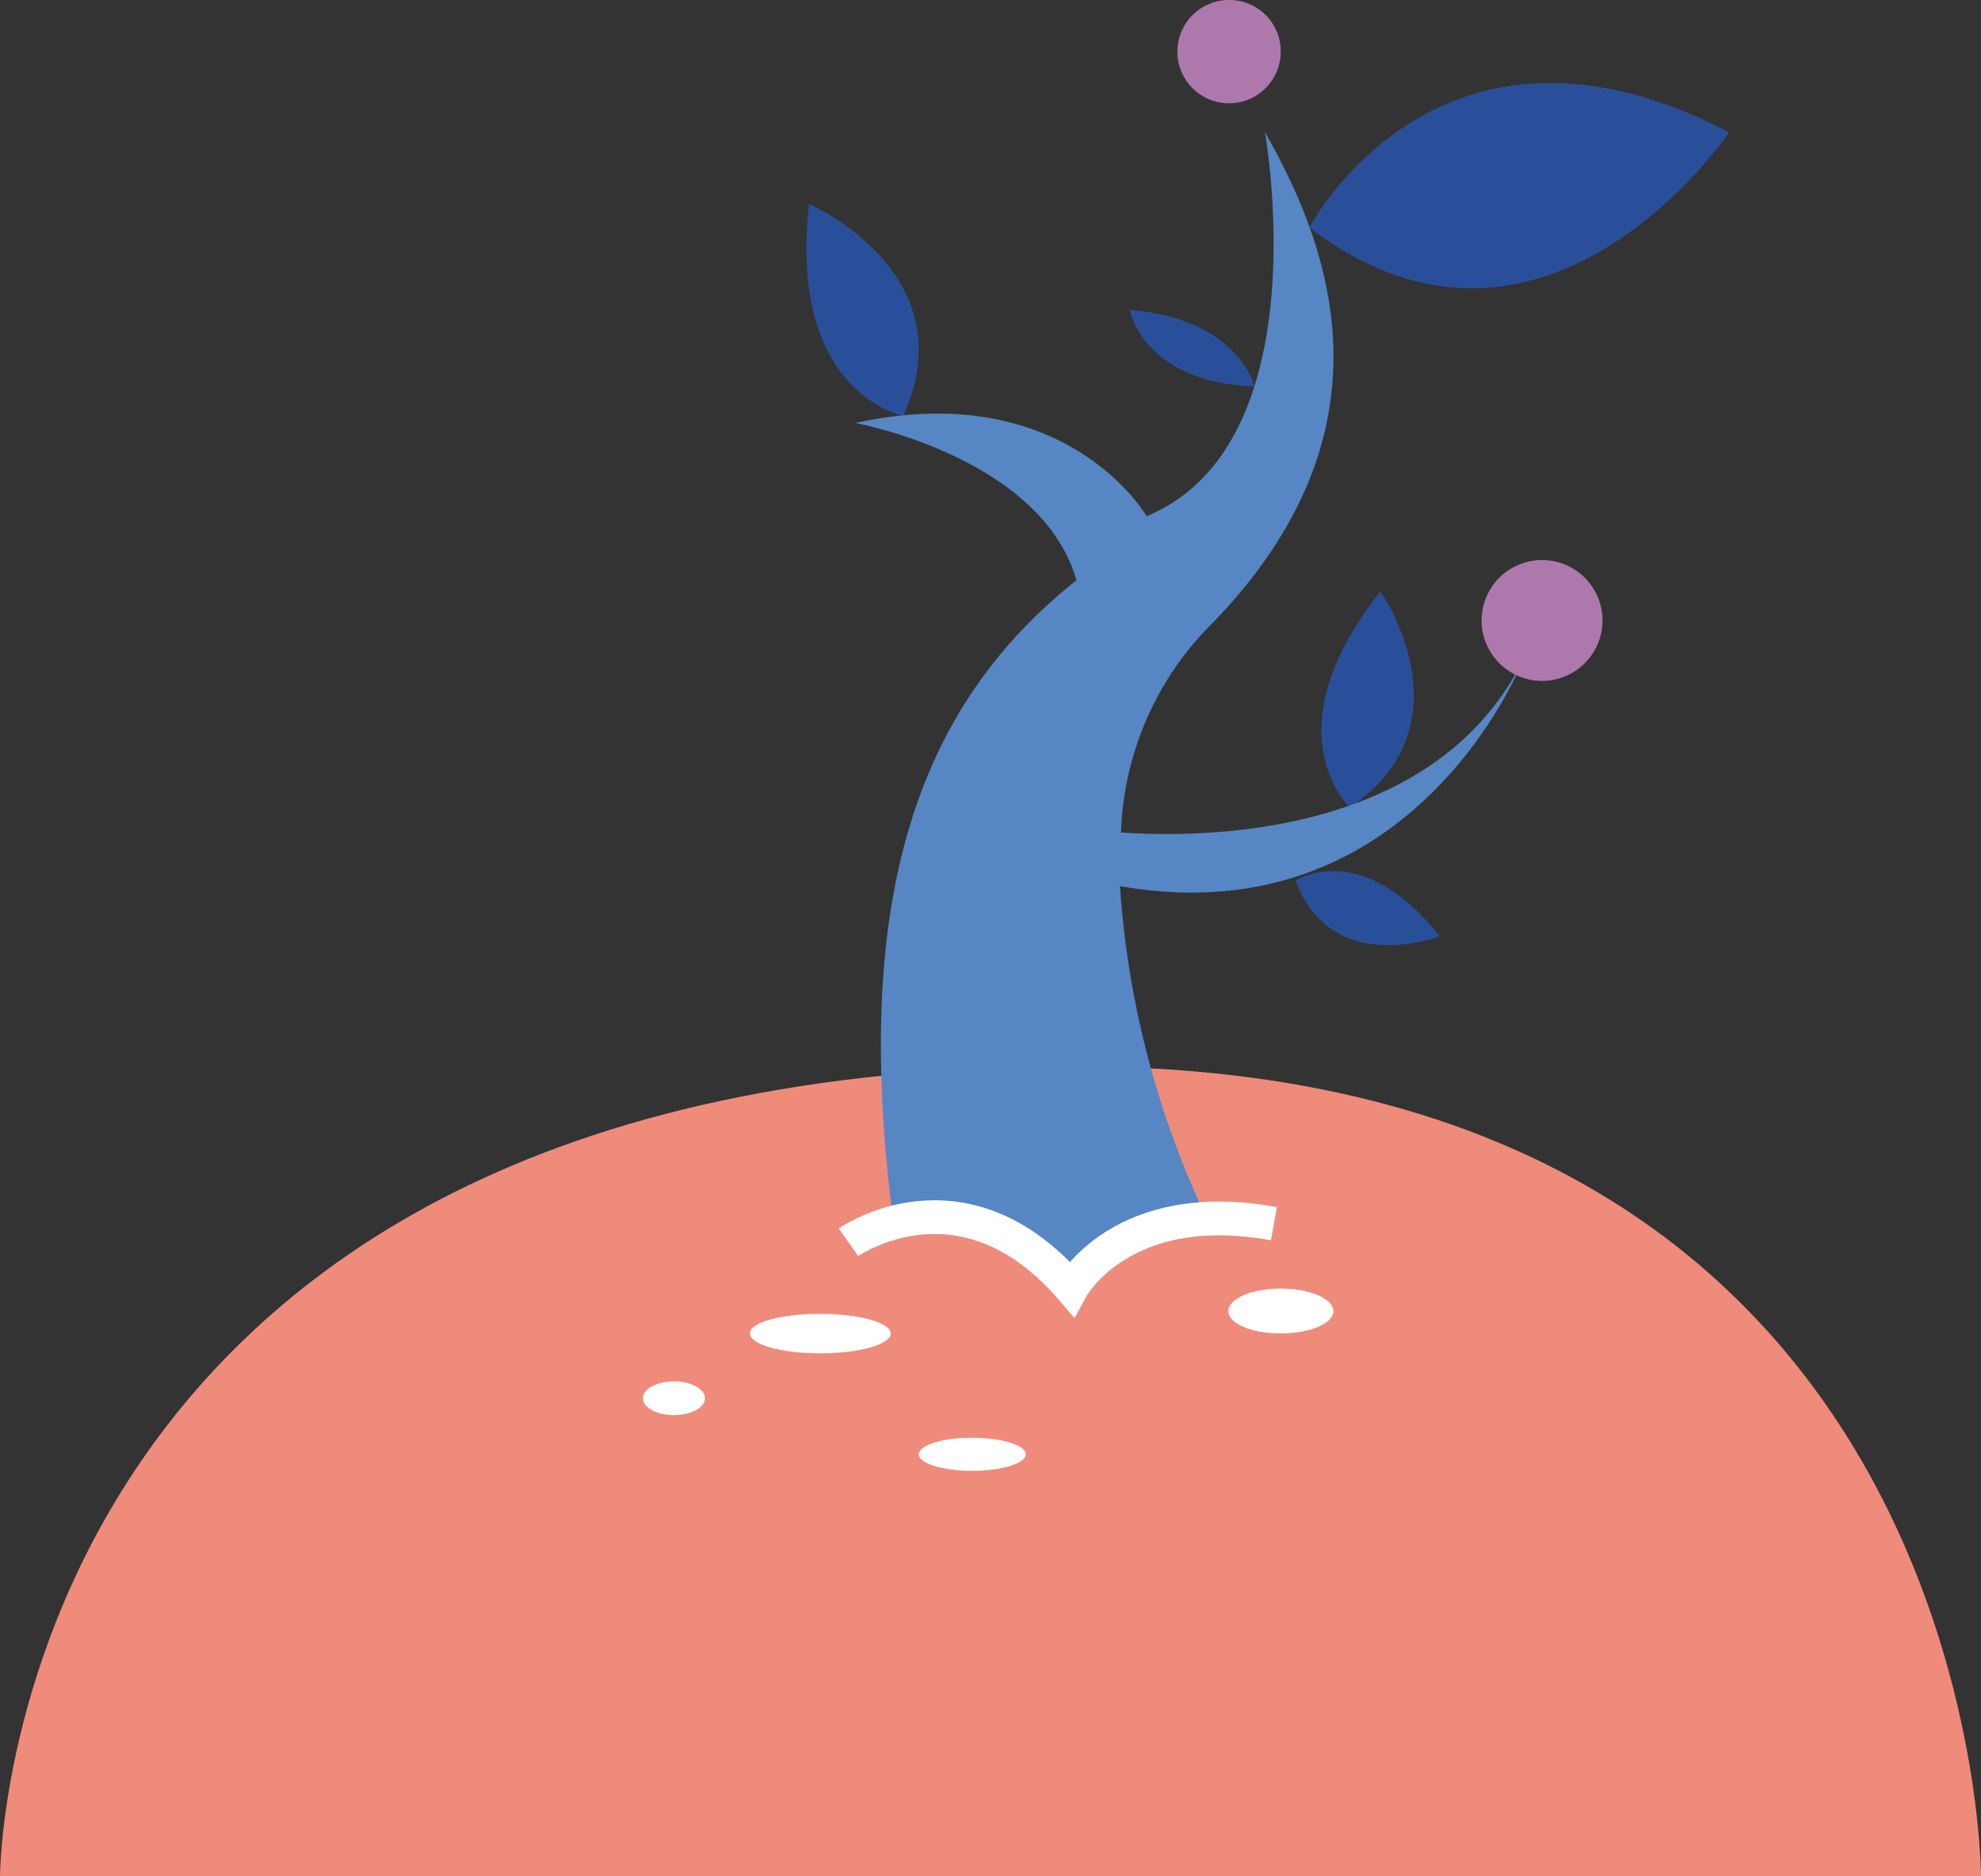 <svg id="OBJECTS" xmlns="http://www.w3.org/2000/svg" viewBox="0 0 58.67 55.58"><rect x="0" y="0" width="58.67" height="55.58" fill="#333333" stroke="none"/><defs><style>.cls-1{fill:#ef8b7b;}.cls-2{fill:#2a4f9a;}.cls-3{fill:#fff;}.cls-4{fill:#5686c4;}.cls-5{fill:#ad79ad;}.cls-6{fill:none;stroke:#fff;stroke-miterlimit:10;}</style></defs><path class="cls-1" d="M75.79,187.67h58.67s0-24-26.83-24C75.79,163.64,75.79,187.67,75.79,187.67Z" transform="translate(-75.79 -132.08)"/><path class="cls-2" d="M114.57,138.82S118.38,131.5,127,136C127,136,121.52,144.13,114.57,138.82Z" transform="translate(-75.79 -132.08)"/><path class="cls-2" d="M102.54,144.4s-3.42-.65-2.79-6.28C99.75,138.12,104.46,140.17,102.54,144.4Z" transform="translate(-75.79 -132.08)"/><path class="cls-2" d="M114.16,158.17s1.92-1.3,4.27,1.64C118.43,159.81,115.25,161.06,114.16,158.17Z" transform="translate(-75.79 -132.08)"/><path class="cls-2" d="M115.77,156s-2.4-2.22.9-6.4C116.67,149.56,119.41,153.54,115.77,156Z" transform="translate(-75.79 -132.08)"/><path class="cls-3" d="M102.17,171.58c0,.33-.94.59-2.09.59s-2.08-.26-2.08-.59.93-.58,2.08-.58S102.17,171.26,102.17,171.58Z" transform="translate(-75.79 -132.08)"/><path class="cls-3" d="M106.17,175.16c0,.27-.71.49-1.59.49s-1.58-.22-1.58-.49.71-.49,1.58-.49S106.17,174.89,106.17,175.16Z" transform="translate(-75.79 -132.08)"/><path class="cls-3" d="M115.28,170.92c0,.37-.7.66-1.56.66s-1.55-.29-1.55-.66.69-.67,1.55-.67S115.28,170.55,115.28,170.92Z" transform="translate(-75.79 -132.08)"/><ellipse class="cls-3" cx="19.96" cy="41.42" rx="0.92" ry="0.5"/><path class="cls-4" d="M120.91,151.6c-2.63,5.34-9.63,5.3-11.92,5.14a9.16,9.16,0,0,1,2.51-6c5.75-5.75,3.75-11.25,1.75-14.75,0,0,1.68,9.23-3.5,11.38-.07-.11-2.46-4.11-8.63-2.76,0,0,5.5,1,6.55,4.66-4.74,3.76-6.67,9.48-5.42,19a4.84,4.84,0,0,1,5.25,2,4.41,4.41,0,0,1,4-2.16,27.18,27.18,0,0,1-2.54-9.78C117.73,159.87,120.91,151.6,120.91,151.6Z" transform="translate(-75.79 -132.08)"/><path class="cls-5" d="M123.25,150.46a1.79,1.79,0,1,1-1.79-1.79A1.79,1.79,0,0,1,123.25,150.46Z" transform="translate(-75.79 -132.08)"/><path class="cls-5" d="M113.72,133.61a1.53,1.53,0,1,1-1.52-1.53A1.52,1.52,0,0,1,113.72,133.61Z" transform="translate(-75.79 -132.08)"/><path class="cls-2" d="M112.94,143.53s-.44-2-3.69-2.27C109.25,141.26,109.62,143.4,112.94,143.53Z" transform="translate(-75.79 -132.08)"/><path class="cls-6" d="M100.92,168.88s3.37-2.38,6.6,1.37c0,0,1.48-2.75,6-1.92" transform="translate(-75.79 -132.08)"/></svg>